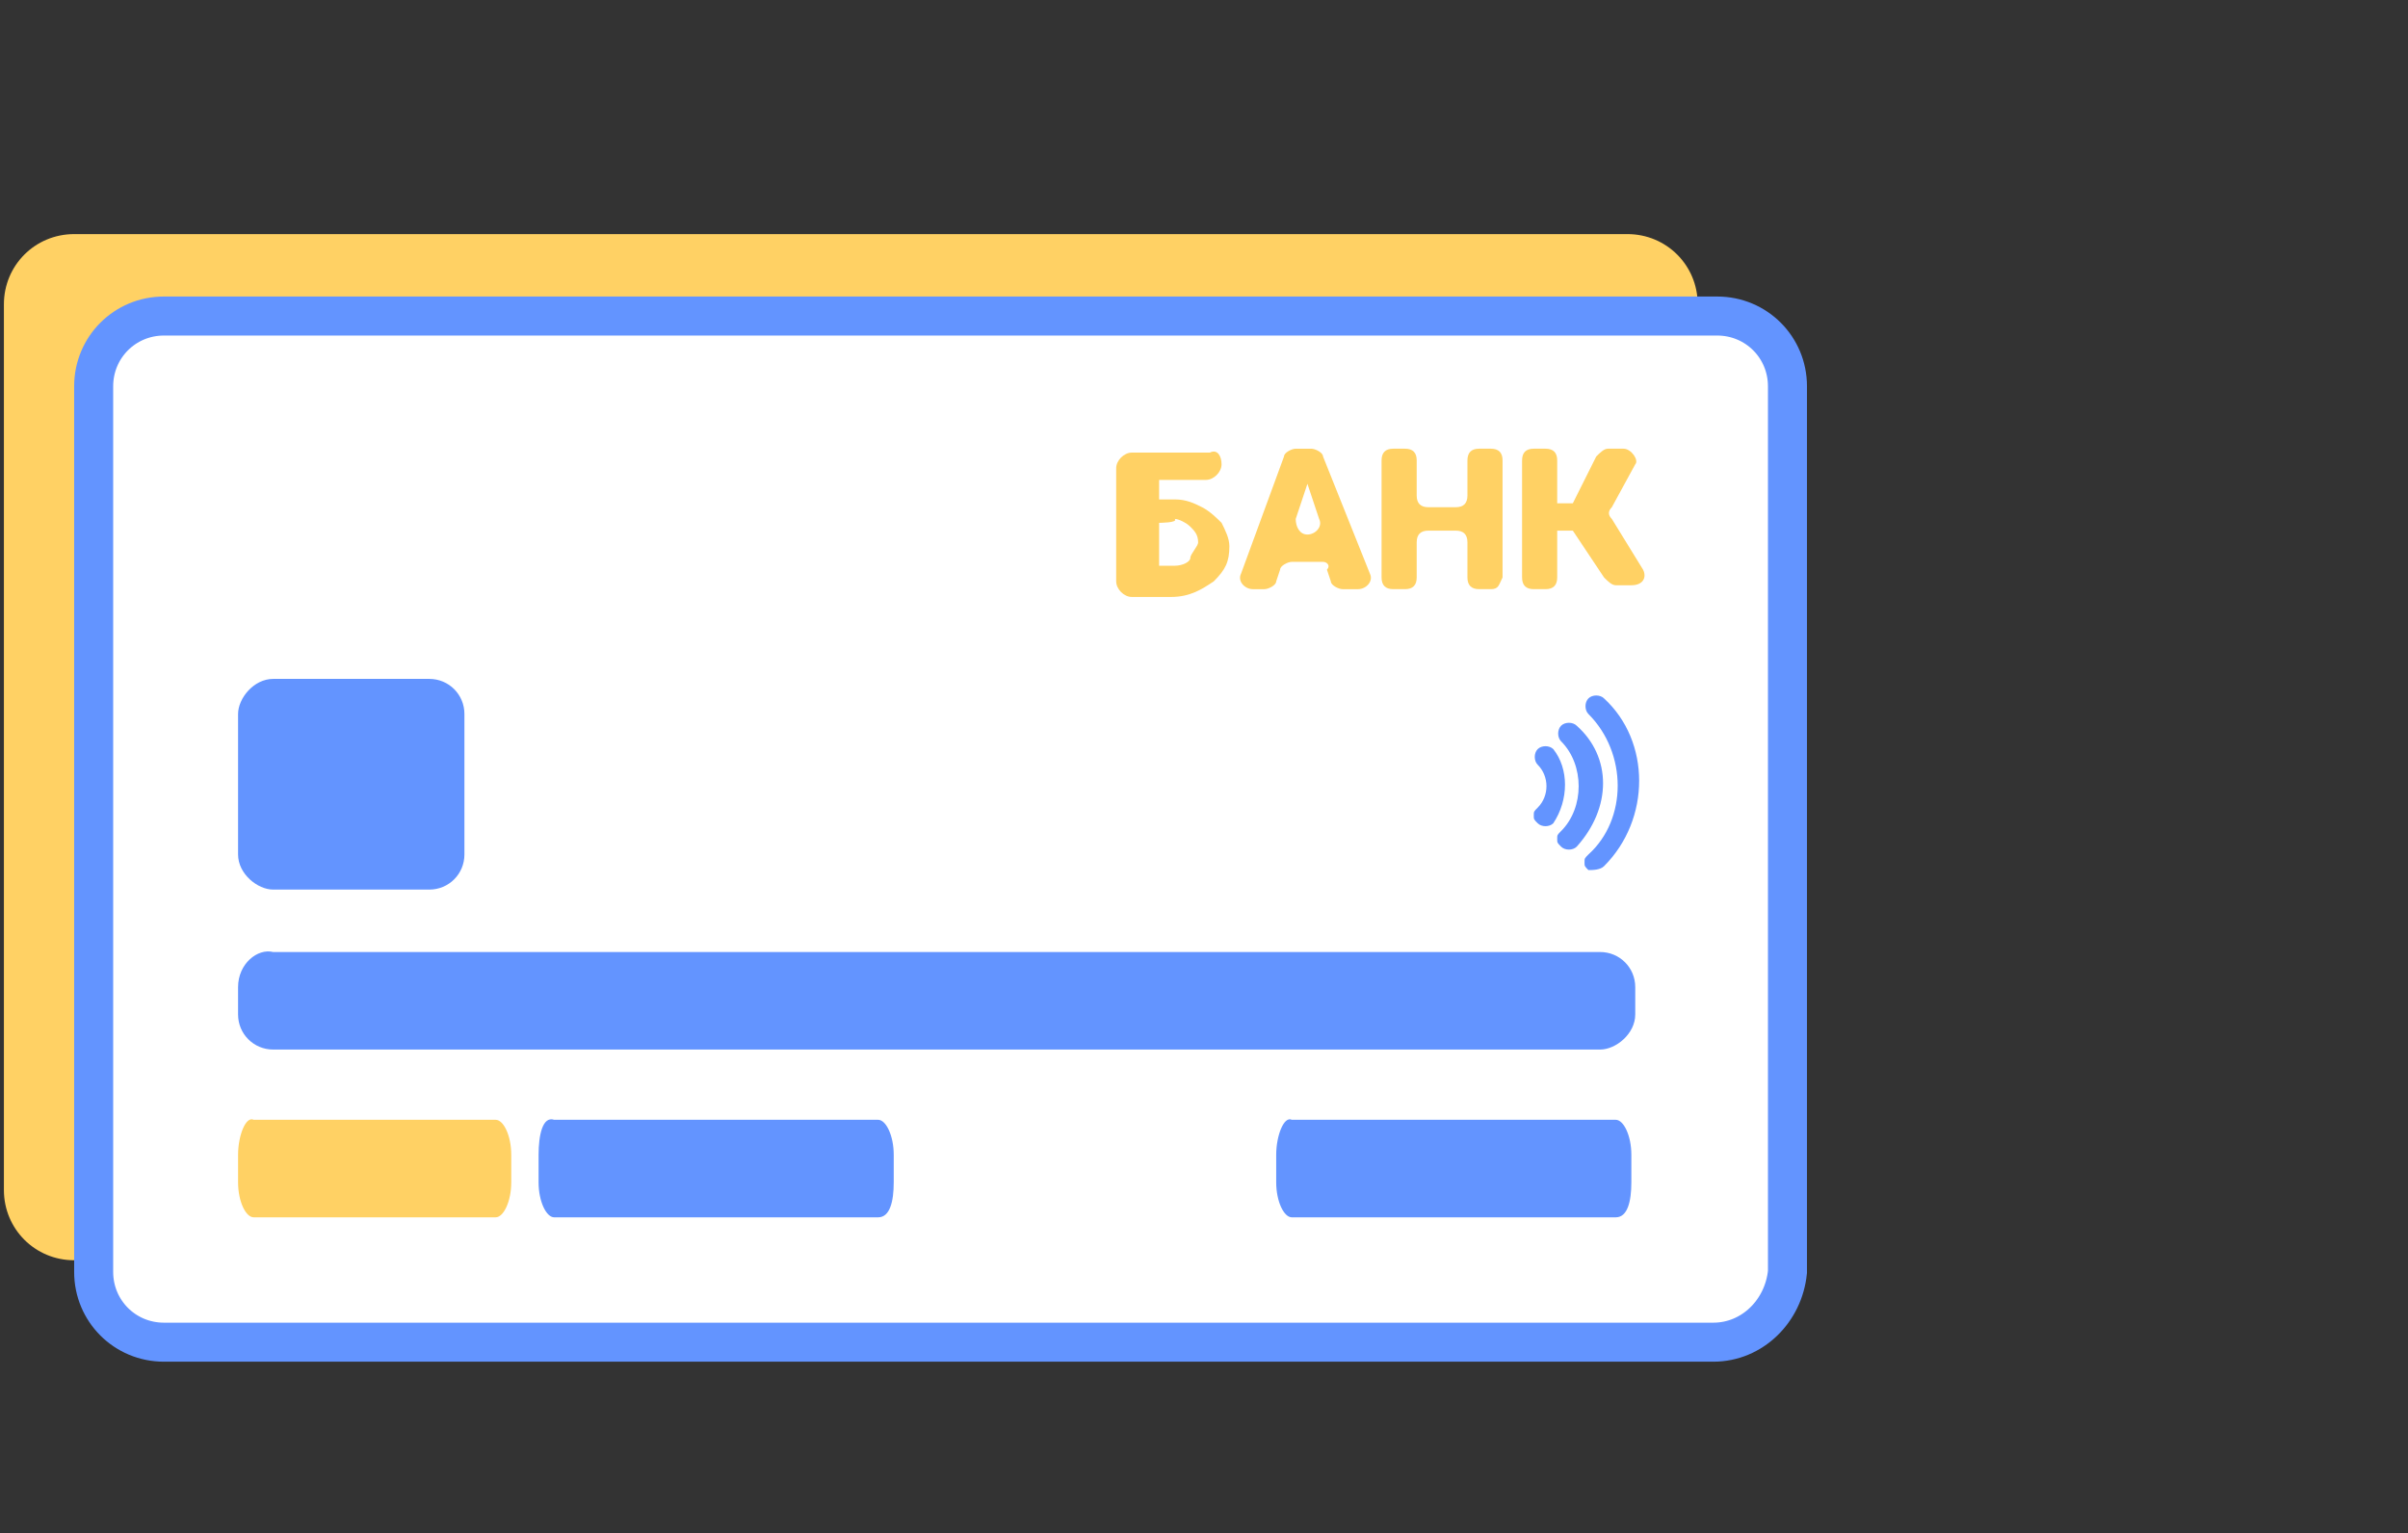 <?xml version="1.0" encoding="utf-8"?>
<!-- Generator: Adobe Illustrator 23.0.2, SVG Export Plug-In . SVG Version: 6.00 Build 0)  -->
<svg version="1.1" id="Layer_1" xmlns="http://www.w3.org/2000/svg" xmlns:xlink="http://www.w3.org/1999/xlink" x="0px" y="0px"
	 viewBox="0 0 61.7 39.3" style="enable-background:new 0 0 61.7 39.3;" xml:space="preserve">
<rect x="0" y="0" width="61.7" height="39.3" fill="#333333" stroke="none"/>
<style type="text/css">
	.st0{fill:#FFD164;}
	.st1{fill:#FFFFFF;stroke:#6394FF;stroke-miterlimit:10;}
	.st2{fill:#6394FF;}
</style>
<path class="st0" d="M41.6,32.3H1.9c-1,0-1.8-0.8-1.8-1.8V7.8c0-1,0.8-1.8,1.8-1.8h39.8c1,0,1.8,0.8,1.8,1.8v22.7
	C43.4,31.5,42.6,32.3,41.6,32.3z"/>
<path class="st1" d="M43.9,34.4H4.2c-1,0-1.8-0.8-1.8-1.8V9.9c0-1,0.8-1.8,1.8-1.8H44c1,0,1.8,0.8,1.8,1.8v22.7
	C45.7,33.6,44.9,34.4,43.9,34.4z"/>
<path class="st2" d="M11,22.8H7c-0.4,0-0.9-0.4-0.9-0.9v-3.6c0-0.4,0.4-0.9,0.9-0.9h4c0.5,0,0.9,0.4,0.9,0.9v3.6
	C11.9,22.4,11.5,22.8,11,22.8z"/>
<path class="st2" d="M6.1,25.3V26c0,0.5,0.4,0.9,0.9,0.9h34c0.4,0,0.9-0.4,0.9-0.9v-0.7c0-0.5-0.4-0.9-0.9-0.9H7
	C6.6,24.3,6.1,24.7,6.1,25.3z"/>
<path class="st0" d="M6.1,29.6v0.7c0,0.5,0.2,0.9,0.4,0.9h6.2c0.2,0,0.4-0.4,0.4-0.9v-0.7c0-0.5-0.2-0.9-0.4-0.9H6.5
	C6.3,28.6,6.1,29.1,6.1,29.6z"/>
<path class="st2" d="M13.8,29.6v0.7c0,0.5,0.2,0.9,0.4,0.9h8.3c0.3,0,0.4-0.4,0.4-0.9v-0.7c0-0.5-0.2-0.9-0.4-0.9h-8.3
	C13.9,28.6,13.8,29.1,13.8,29.6z"/>
<path class="st2" d="M32.7,29.6v0.7c0,0.5,0.2,0.9,0.4,0.9h8.3c0.3,0,0.4-0.4,0.4-0.9v-0.7c0-0.5-0.2-0.9-0.4-0.9h-8.3
	C32.9,28.6,32.7,29.1,32.7,29.6z"/>
<g>
	<path class="st0" d="M31.3,11.9c0,0.2-0.2,0.4-0.4,0.4h-1.2v0.5h0.4c0.3,0,0.5,0.1,0.7,0.2c0.2,0.1,0.4,0.3,0.5,0.4
		c0.1,0.2,0.2,0.4,0.2,0.6c0,0.4-0.1,0.6-0.4,0.9c-0.3,0.2-0.6,0.4-1.1,0.4h-1c-0.2,0-0.4-0.2-0.4-0.4v-2.9c0-0.2,0.2-0.4,0.4-0.4
		H31C31.2,11.5,31.3,11.7,31.3,11.9L31.3,11.9z M29.7,13.4v1.1h0.4c0.2,0,0.4-0.1,0.4-0.2s0.2-0.3,0.2-0.4c0-0.2-0.1-0.3-0.2-0.4
		c-0.1-0.1-0.3-0.2-0.4-0.2C30.2,13.4,29.7,13.4,29.7,13.4z"/>
	<path class="st0" d="M33.9,14.4h-0.8c-0.1,0-0.3,0.1-0.3,0.2l-0.1,0.3c0,0.1-0.2,0.2-0.3,0.2h-0.3c-0.2,0-0.4-0.2-0.3-0.4l1.1-3
		c0-0.1,0.2-0.2,0.3-0.2h0.4c0.1,0,0.3,0.1,0.3,0.2l1.2,3c0.1,0.2-0.1,0.4-0.3,0.4h-0.4c-0.1,0-0.3-0.1-0.3-0.2l-0.1-0.3
		C34.1,14.5,34,14.4,33.9,14.4z M33.5,13.7L33.5,13.7c0.2,0,0.4-0.2,0.3-0.4l-0.3-0.9l-0.3,0.9C33.2,13.5,33.3,13.7,33.5,13.7z"/>
	<path class="st0" d="M38.2,15.1h-0.3c-0.2,0-0.3-0.1-0.3-0.3v-0.9c0-0.2-0.1-0.3-0.3-0.3h-0.7c-0.2,0-0.3,0.1-0.3,0.3v0.9
		c0,0.2-0.1,0.3-0.3,0.3h-0.3c-0.2,0-0.3-0.1-0.3-0.3v-3c0-0.2,0.1-0.3,0.3-0.3h0.3c0.2,0,0.3,0.1,0.3,0.3v0.9
		c0,0.2,0.1,0.3,0.3,0.3h0.7c0.2,0,0.3-0.1,0.3-0.3v-0.9c0-0.2,0.1-0.3,0.3-0.3h0.3c0.2,0,0.3,0.1,0.3,0.3v3
		C38.4,15,38.4,15.1,38.2,15.1z"/>
	<path class="st0" d="M40.3,13.6h-0.4v1.2c0,0.2-0.1,0.3-0.3,0.3h-0.3c-0.2,0-0.3-0.1-0.3-0.3v-3c0-0.2,0.1-0.3,0.3-0.3h0.3
		c0.2,0,0.3,0.1,0.3,0.3v1.1h0.4l0.6-1.2c0.1-0.1,0.2-0.2,0.3-0.2h0.4c0.2,0,0.4,0.3,0.3,0.4l-0.6,1.1c-0.1,0.1-0.1,0.2,0,0.3
		l0.8,1.3c0.1,0.2,0,0.4-0.3,0.4h-0.4c-0.1,0-0.2-0.1-0.3-0.2L40.3,13.6z"/>
</g>
<g>
	<path class="st2" d="M40.4,18.6c-0.1-0.1-0.3-0.1-0.4,0s-0.1,0.3,0,0.4c0.6,0.6,0.6,1.7,0,2.3c-0.1,0.1-0.1,0.1-0.1,0.2
		c0,0.1,0,0.1,0.1,0.2c0.1,0.1,0.3,0.1,0.4,0C41.3,20.7,41.3,19.4,40.4,18.6z"/>
	<path class="st2" d="M39.8,19.2c-0.1-0.1-0.3-0.1-0.4,0c-0.1,0.1-0.1,0.3,0,0.4c0.3,0.3,0.3,0.8,0,1.1c-0.1,0.1-0.1,0.1-0.1,0.2
		s0,0.1,0.1,0.2c0.1,0.1,0.3,0.1,0.4,0C40.2,20.5,40.2,19.7,39.8,19.2z"/>
	<path class="st2" d="M41.1,22.2c1.2-1.2,1.2-3.2,0-4.3c-0.1-0.1-0.3-0.1-0.4,0s-0.1,0.3,0,0.4c1,1,1,2.7,0,3.6
		c-0.1,0.1-0.1,0.1-0.1,0.2c0,0.1,0,0.1,0.1,0.2C40.8,22.3,41,22.3,41.1,22.2z"/>
</g>
</svg>
